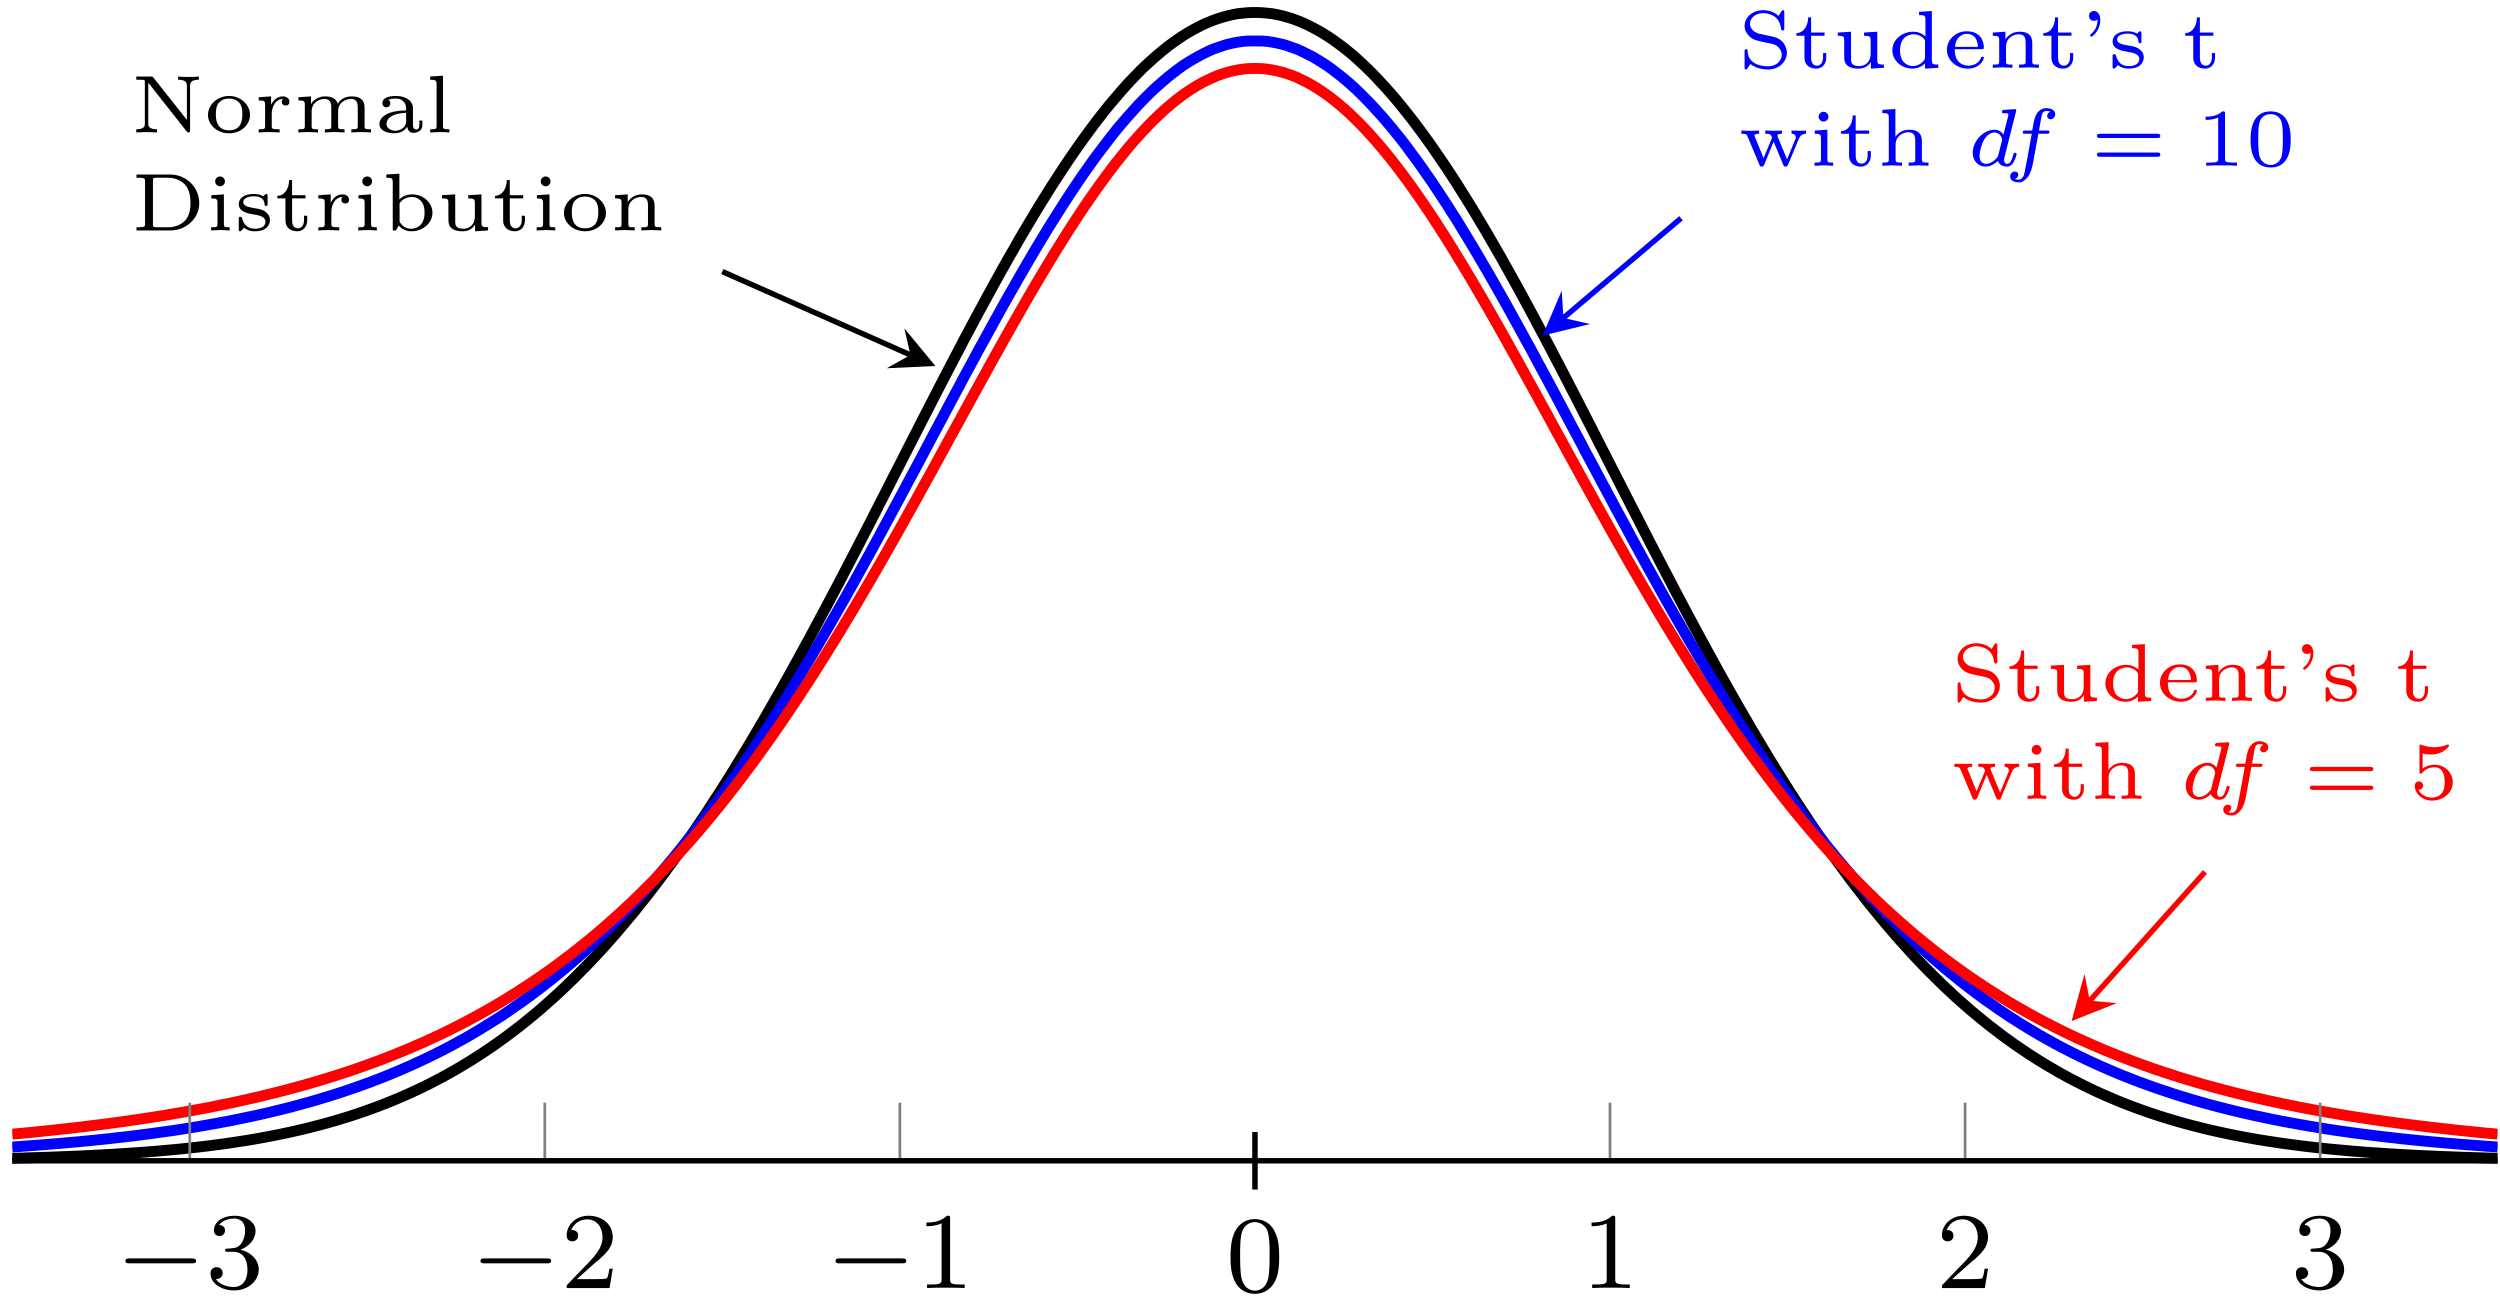 <?xml version="1.0" encoding="UTF-8"?>
<svg xmlns="http://www.w3.org/2000/svg" xmlns:xlink="http://www.w3.org/1999/xlink" width="183pt" height="95pt" viewBox="0 0 183 95" version="1.1">
<defs>
<g>
<symbol overflow="visible" id="glyph0-0">
<path style="stroke:none;" d=""/>
</symbol>
<symbol overflow="visible" id="glyph0-1">
<path style="stroke:none;" d="M 3.891 -2.547 C 3.891 -3.391 3.812 -3.906 3.547 -4.422 C 3.203 -5.125 2.547 -5.297 2.109 -5.297 C 1.109 -5.297 0.734 -4.547 0.625 -4.328 C 0.344 -3.75 0.328 -2.953 0.328 -2.547 C 0.328 -2.016 0.344 -1.219 0.734 -0.578 C 1.094 0.016 1.688 0.172 2.109 0.172 C 2.5 0.172 3.172 0.047 3.578 -0.734 C 3.875 -1.312 3.891 -2.031 3.891 -2.547 Z M 3.188 -2.641 C 3.188 -2.172 3.188 -1.453 3.094 -1 C 2.922 -0.172 2.375 -0.062 2.109 -0.062 C 1.844 -0.062 1.297 -0.188 1.125 -1.016 C 1.031 -1.469 1.031 -2.219 1.031 -2.641 C 1.031 -3.188 1.031 -3.75 1.125 -4.188 C 1.297 -5 1.906 -5.078 2.109 -5.078 C 2.375 -5.078 2.938 -4.938 3.094 -4.219 C 3.188 -3.781 3.188 -3.172 3.188 -2.641 Z M 3.188 -2.641 "/>
</symbol>
<symbol overflow="visible" id="glyph1-0">
<path style="stroke:none;" d=""/>
</symbol>
<symbol overflow="visible" id="glyph1-1">
<path style="stroke:none;" d="M 4.969 -3.859 L 4.969 -4.094 C 4.859 -4.078 4.469 -4.062 4.219 -4.062 C 3.938 -4.062 3.562 -4.078 3.453 -4.094 L 3.453 -3.859 C 4.094 -3.859 4.094 -3.578 4.094 -3.422 L 4.094 -0.922 L 1.656 -4 C 1.594 -4.078 1.594 -4.094 1.469 -4.094 L 0.391 -4.094 L 0.391 -3.859 L 0.578 -3.859 C 0.719 -3.859 0.875 -3.859 0.984 -3.828 C 1.016 -3.812 1.016 -3.812 1.016 -3.703 L 1.016 -0.656 C 1.016 -0.5 1.016 -0.234 0.391 -0.234 L 0.391 0 C 0.5 0 0.891 -0.031 1.141 -0.031 C 1.422 -0.031 1.797 0 1.906 0 L 1.906 -0.234 C 1.266 -0.234 1.266 -0.5 1.266 -0.656 L 1.266 -3.641 L 4.078 -0.078 C 4.125 -0.016 4.141 0 4.203 0 C 4.328 0 4.328 -0.062 4.328 -0.172 L 4.328 -3.422 C 4.328 -3.578 4.328 -3.859 4.969 -3.859 Z M 4.969 -3.859 "/>
</symbol>
<symbol overflow="visible" id="glyph1-2">
<path style="stroke:none;" d="M 3.359 -1.281 C 3.359 -2.016 2.688 -2.672 1.828 -2.672 C 0.953 -2.672 0.281 -2.016 0.281 -1.281 C 0.281 -0.547 0.969 0.062 1.828 0.062 C 2.688 0.062 3.359 -0.547 3.359 -1.281 Z M 2.797 -1.328 C 2.797 -1.047 2.797 -0.156 1.828 -0.156 C 0.859 -0.156 0.859 -1.047 0.859 -1.328 C 0.859 -1.516 0.859 -1.922 1.078 -2.172 C 1.281 -2.391 1.531 -2.484 1.828 -2.484 C 2.109 -2.484 2.375 -2.391 2.578 -2.172 C 2.797 -1.922 2.797 -1.516 2.797 -1.328 Z M 2.797 -1.328 "/>
</symbol>
<symbol overflow="visible" id="glyph1-3">
<path style="stroke:none;" d="M 2.594 -2.25 C 2.594 -2.484 2.375 -2.641 2.109 -2.641 C 1.75 -2.641 1.438 -2.422 1.25 -2.016 L 1.25 -2.641 L 0.344 -2.578 L 0.344 -2.344 C 0.766 -2.344 0.812 -2.297 0.812 -2 L 0.812 -0.484 C 0.812 -0.234 0.766 -0.234 0.344 -0.234 L 0.344 0 C 0.5 -0.016 0.938 -0.031 1.078 -0.031 C 1.375 -0.031 1.797 0 1.875 0 L 1.875 -0.234 L 1.75 -0.234 C 1.297 -0.234 1.297 -0.297 1.297 -0.5 L 1.297 -1.344 C 1.297 -1.891 1.578 -2.438 2.109 -2.453 C 2.062 -2.391 2.031 -2.328 2.031 -2.25 C 2.031 -2.078 2.156 -1.969 2.312 -1.969 C 2.484 -1.969 2.594 -2.078 2.594 -2.25 Z M 2.594 -2.25 "/>
</symbol>
<symbol overflow="visible" id="glyph1-4">
<path style="stroke:none;" d="M 5.688 0 L 5.688 -0.234 C 5.266 -0.234 5.219 -0.234 5.219 -0.484 L 5.219 -1.812 C 5.219 -2.422 4.859 -2.641 4.266 -2.641 C 3.703 -2.641 3.375 -2.328 3.25 -2.094 C 3.109 -2.641 2.5 -2.641 2.328 -2.641 C 1.797 -2.641 1.453 -2.344 1.312 -2.094 L 1.297 -2.094 L 1.297 -2.641 L 0.375 -2.578 L 0.375 -2.344 C 0.797 -2.344 0.844 -2.297 0.844 -2 L 0.844 -0.484 C 0.844 -0.234 0.797 -0.234 0.375 -0.234 L 0.375 0 C 0.422 0 0.828 -0.031 1.094 -0.031 C 1.359 -0.031 1.766 0 1.812 0 L 1.812 -0.234 C 1.406 -0.234 1.344 -0.234 1.344 -0.484 L 1.344 -1.547 C 1.344 -2.203 1.922 -2.453 2.281 -2.453 C 2.688 -2.453 2.781 -2.188 2.781 -1.812 L 2.781 -0.484 C 2.781 -0.234 2.719 -0.234 2.312 -0.234 L 2.312 0 C 2.359 0 2.766 -0.031 3.031 -0.031 C 3.297 -0.031 3.688 0 3.75 0 L 3.75 -0.234 C 3.344 -0.234 3.281 -0.234 3.281 -0.484 L 3.281 -1.547 C 3.281 -2.203 3.844 -2.453 4.219 -2.453 C 4.625 -2.453 4.719 -2.188 4.719 -1.812 L 4.719 -0.484 C 4.719 -0.234 4.656 -0.234 4.25 -0.234 L 4.25 0 C 4.281 0 4.688 -0.031 4.969 -0.031 C 5.234 -0.031 5.625 0 5.688 0 Z M 5.688 0 "/>
</symbol>
<symbol overflow="visible" id="glyph1-5">
<path style="stroke:none;" d="M 3.469 -0.531 L 3.469 -0.875 L 3.25 -0.875 L 3.25 -0.547 C 3.25 -0.484 3.25 -0.219 3.016 -0.219 C 2.781 -0.219 2.781 -0.484 2.781 -0.547 L 2.781 -1.781 C 2.781 -2.344 2.219 -2.672 1.547 -2.672 C 1.25 -2.672 0.547 -2.641 0.547 -2.141 C 0.547 -1.969 0.656 -1.844 0.844 -1.844 C 1.016 -1.844 1.125 -1.969 1.125 -2.125 C 1.125 -2.234 1.078 -2.344 0.969 -2.391 C 1.172 -2.484 1.469 -2.484 1.531 -2.484 C 1.953 -2.484 2.281 -2.219 2.281 -1.766 L 2.281 -1.609 C 2.016 -1.609 1.531 -1.594 1.094 -1.438 C 0.703 -1.297 0.328 -1.031 0.328 -0.625 C 0.328 -0.094 0.953 0.062 1.422 0.062 C 1.922 0.062 2.219 -0.188 2.359 -0.422 C 2.406 -0.109 2.594 0.031 2.812 0.031 C 2.828 0.031 3.469 0.031 3.469 -0.531 Z M 2.281 -0.844 C 2.281 -0.234 1.672 -0.125 1.484 -0.125 C 1.156 -0.125 0.844 -0.328 0.844 -0.625 C 0.844 -0.969 1.172 -1.406 2.281 -1.438 Z M 2.281 -0.844 "/>
</symbol>
<symbol overflow="visible" id="glyph1-6">
<path style="stroke:none;" d="M 1.797 0 L 1.797 -0.234 C 1.391 -0.234 1.328 -0.234 1.328 -0.484 L 1.328 -4.156 L 0.391 -4.094 L 0.391 -3.859 C 0.797 -3.859 0.859 -3.812 0.859 -3.516 L 0.859 -0.484 C 0.859 -0.234 0.797 -0.234 0.391 -0.234 L 0.391 0 L 1.094 -0.031 C 1.328 -0.031 1.562 -0.016 1.797 0 Z M 1.797 0 "/>
</symbol>
<symbol overflow="visible" id="glyph1-7">
<path style="stroke:none;" d="M 5 -2 C 5 -3.156 4.047 -4.094 2.875 -4.094 L 0.406 -4.094 L 0.406 -3.859 L 0.562 -3.859 C 1.031 -3.859 1.031 -3.781 1.031 -3.578 L 1.031 -0.5 C 1.031 -0.312 1.031 -0.234 0.562 -0.234 L 0.406 -0.234 L 0.406 0 L 2.891 0 C 4.047 0 5 -0.891 5 -2 Z M 4.359 -2.016 C 4.359 -1.625 4.297 -1.094 3.984 -0.75 C 3.609 -0.344 3.109 -0.234 2.719 -0.234 L 1.906 -0.234 C 1.609 -0.234 1.609 -0.281 1.609 -0.469 L 1.609 -3.625 C 1.609 -3.812 1.609 -3.859 1.906 -3.859 L 2.703 -3.859 C 3.141 -3.859 3.609 -3.719 3.953 -3.359 C 4.281 -3 4.359 -2.453 4.359 -2.016 Z M 4.359 -2.016 "/>
</symbol>
<symbol overflow="visible" id="glyph1-8">
<path style="stroke:none;" d="M 1.75 0 L 1.75 -0.234 C 1.375 -0.234 1.328 -0.234 1.328 -0.484 L 1.328 -2.641 L 0.406 -2.578 L 0.406 -2.344 C 0.797 -2.344 0.859 -2.297 0.859 -2 L 0.859 -0.484 C 0.859 -0.234 0.797 -0.234 0.391 -0.234 L 0.391 0 L 1.078 -0.031 C 1.141 -0.031 1.594 -0.016 1.75 0 Z M 1.406 -3.594 C 1.406 -3.781 1.25 -3.953 1.047 -3.953 C 0.828 -3.953 0.688 -3.766 0.688 -3.594 C 0.688 -3.406 0.844 -3.234 1.047 -3.234 C 1.266 -3.234 1.406 -3.422 1.406 -3.594 Z M 1.406 -3.594 "/>
</symbol>
<symbol overflow="visible" id="glyph1-9">
<path style="stroke:none;" d="M 2.594 -0.766 C 2.594 -1.016 2.484 -1.188 2.344 -1.297 C 2.094 -1.531 1.859 -1.562 1.5 -1.625 C 1.047 -1.703 0.641 -1.766 0.641 -2.078 C 0.641 -2.25 0.812 -2.5 1.438 -2.5 C 1.844 -2.5 2.172 -2.344 2.203 -1.922 C 2.203 -1.844 2.219 -1.797 2.312 -1.797 C 2.422 -1.797 2.422 -1.844 2.422 -1.953 L 2.422 -2.5 C 2.422 -2.609 2.422 -2.672 2.328 -2.672 C 2.297 -2.672 2.281 -2.672 2.203 -2.594 C 2.188 -2.578 2.172 -2.578 2.094 -2.5 C 1.859 -2.656 1.562 -2.672 1.438 -2.672 C 0.5 -2.672 0.312 -2.203 0.312 -1.922 C 0.312 -1.344 1.016 -1.234 1.484 -1.156 C 1.75 -1.109 2.266 -1.031 2.266 -0.641 C 2.266 -0.406 2.094 -0.125 1.484 -0.125 C 0.906 -0.125 0.672 -0.469 0.547 -0.922 C 0.531 -0.969 0.516 -1 0.438 -1 C 0.312 -1 0.312 -0.953 0.312 -0.828 L 0.312 -0.109 C 0.312 0 0.312 0.062 0.406 0.062 C 0.453 0.062 0.453 0.047 0.562 -0.047 L 0.703 -0.203 C 1 0.062 1.359 0.062 1.484 0.062 C 2.359 0.062 2.594 -0.422 2.594 -0.766 Z M 2.594 -0.766 "/>
</symbol>
<symbol overflow="visible" id="glyph1-10">
<path style="stroke:none;" d="M 2.406 -0.75 L 2.406 -1.078 L 2.172 -1.078 L 2.172 -0.766 C 2.172 -0.344 1.953 -0.156 1.734 -0.156 C 1.297 -0.156 1.297 -0.641 1.297 -0.75 L 1.297 -2.344 L 2.281 -2.344 L 2.281 -2.578 L 1.297 -2.578 L 1.297 -3.688 L 1.078 -3.688 C 1.078 -3.141 0.812 -2.562 0.219 -2.531 L 0.219 -2.344 L 0.812 -2.344 L 0.812 -0.75 C 0.812 -0.125 1.281 0.062 1.688 0.062 C 2.094 0.062 2.406 -0.266 2.406 -0.75 Z M 2.406 -0.75 "/>
</symbol>
<symbol overflow="visible" id="glyph1-11">
<path style="stroke:none;" d="M 3.719 -1.297 C 3.719 -2.016 3.062 -2.641 2.25 -2.641 C 1.922 -2.641 1.578 -2.547 1.297 -2.281 L 1.297 -4.156 L 0.344 -4.094 L 0.344 -3.859 C 0.766 -3.859 0.812 -3.812 0.812 -3.516 L 0.812 0 L 1.047 0 L 1.25 -0.359 C 1.453 -0.125 1.766 0.062 2.172 0.062 C 3 0.062 3.719 -0.531 3.719 -1.297 Z M 3.141 -1.297 C 3.141 -0.156 2.281 -0.125 2.141 -0.125 C 1.938 -0.125 1.641 -0.188 1.406 -0.5 C 1.312 -0.625 1.312 -0.641 1.312 -0.75 L 1.312 -1.984 C 1.5 -2.281 1.859 -2.453 2.203 -2.453 C 2.531 -2.453 2.766 -2.297 2.906 -2.125 C 3.094 -1.891 3.141 -1.609 3.141 -1.297 Z M 3.141 -1.297 "/>
</symbol>
<symbol overflow="visible" id="glyph1-12">
<path style="stroke:none;" d="M 3.75 0 L 3.75 -0.234 C 3.328 -0.234 3.266 -0.281 3.266 -0.562 L 3.266 -2.641 L 2.297 -2.578 L 2.297 -2.344 C 2.719 -2.344 2.781 -2.297 2.781 -2 L 2.781 -1 C 2.781 -0.453 2.406 -0.125 1.938 -0.125 C 1.375 -0.125 1.344 -0.391 1.344 -0.672 L 1.344 -2.641 L 0.375 -2.578 L 0.375 -2.344 C 0.844 -2.344 0.844 -2.281 0.844 -1.938 L 0.844 -1 C 0.844 -0.594 0.844 -0.328 1.125 -0.125 C 1.344 0.031 1.641 0.062 1.891 0.062 C 2.281 0.062 2.594 -0.094 2.797 -0.438 L 2.797 0.062 Z M 3.75 0 "/>
</symbol>
<symbol overflow="visible" id="glyph1-13">
<path style="stroke:none;" d="M 3.75 0 L 3.75 -0.234 C 3.328 -0.234 3.266 -0.234 3.266 -0.484 L 3.266 -1.812 C 3.266 -2.391 2.938 -2.641 2.328 -2.641 C 1.812 -2.641 1.484 -2.359 1.297 -2.078 L 1.297 -2.641 L 0.375 -2.578 L 0.375 -2.344 C 0.797 -2.344 0.844 -2.297 0.844 -2 L 0.844 -0.484 C 0.844 -0.234 0.797 -0.234 0.375 -0.234 L 0.375 0 C 0.422 0 0.828 -0.031 1.094 -0.031 C 1.359 -0.031 1.766 0 1.812 0 L 1.812 -0.234 C 1.406 -0.234 1.344 -0.234 1.344 -0.484 L 1.344 -1.547 C 1.344 -2.203 1.906 -2.453 2.281 -2.453 C 2.688 -2.453 2.781 -2.203 2.781 -1.828 L 2.781 -0.484 C 2.781 -0.234 2.719 -0.234 2.297 -0.234 L 2.297 0 C 2.344 0 2.75 -0.031 3.016 -0.031 C 3.297 -0.031 3.688 0 3.75 0 Z M 3.75 0 "/>
</symbol>
<symbol overflow="visible" id="glyph1-14">
<path style="stroke:none;" d="M 3.562 -1.094 C 3.562 -1.516 3.328 -1.812 3.25 -1.891 C 2.938 -2.203 2.766 -2.234 2.016 -2.391 L 1.453 -2.516 C 1.141 -2.625 0.859 -2.891 0.859 -3.219 C 0.859 -3.625 1.25 -4 1.844 -4 C 2.156 -4 2.453 -3.906 2.703 -3.719 C 3.062 -3.438 3.125 -3 3.141 -2.859 C 3.156 -2.766 3.172 -2.734 3.266 -2.734 C 3.375 -2.734 3.375 -2.781 3.375 -2.891 L 3.375 -4.047 C 3.375 -4.141 3.375 -4.219 3.281 -4.219 C 3.25 -4.219 3.219 -4.219 3.172 -4.141 L 2.953 -3.797 C 2.609 -4.125 2.172 -4.219 1.828 -4.219 C 1.047 -4.219 0.469 -3.688 0.469 -3.062 C 0.469 -2.766 0.609 -2.5 0.828 -2.297 C 1.094 -2.047 1.297 -2 1.969 -1.859 C 2.594 -1.734 2.734 -1.703 2.922 -1.531 C 2.984 -1.453 3.188 -1.266 3.188 -0.953 C 3.188 -0.531 2.812 -0.109 2.188 -0.109 C 1.672 -0.109 0.734 -0.266 0.688 -1.219 C 0.688 -1.312 0.688 -1.359 0.594 -1.359 C 0.469 -1.359 0.469 -1.297 0.469 -1.188 L 0.469 -0.047 C 0.469 0.062 0.469 0.125 0.562 0.125 C 0.625 0.125 0.641 0.109 0.672 0.047 C 0.688 0.031 0.812 -0.156 0.891 -0.281 C 1.328 0.078 1.906 0.125 2.188 0.125 C 3.016 0.125 3.562 -0.469 3.562 -1.094 Z M 3.562 -1.094 "/>
</symbol>
<symbol overflow="visible" id="glyph1-15">
<path style="stroke:none;" d="M 3.688 0 L 3.688 -0.234 C 3.266 -0.234 3.219 -0.281 3.219 -0.562 L 3.219 -4.156 L 2.281 -4.094 L 2.281 -3.859 C 2.688 -3.859 2.75 -3.812 2.75 -3.516 L 2.75 -2.297 C 2.484 -2.531 2.188 -2.641 1.859 -2.641 C 1.031 -2.641 0.328 -2.047 0.328 -1.281 C 0.328 -0.547 0.984 0.062 1.797 0.062 C 2.156 0.062 2.469 -0.078 2.719 -0.312 L 2.719 0.062 Z M 2.719 -0.766 C 2.719 -0.656 2.719 -0.641 2.625 -0.516 C 2.328 -0.156 1.938 -0.125 1.828 -0.125 C 1.578 -0.125 1.328 -0.234 1.125 -0.453 C 0.938 -0.688 0.891 -1.016 0.891 -1.281 C 0.891 -2.375 1.688 -2.453 1.906 -2.453 C 2.109 -2.453 2.406 -2.375 2.641 -2.125 C 2.719 -2.016 2.719 -2 2.719 -1.891 Z M 2.719 -0.766 "/>
</symbol>
<symbol overflow="visible" id="glyph1-16">
<path style="stroke:none;" d="M 2.984 -0.719 C 2.984 -0.75 2.969 -0.812 2.875 -0.812 C 2.797 -0.812 2.781 -0.781 2.766 -0.703 C 2.578 -0.266 2.125 -0.156 1.859 -0.156 C 1.531 -0.156 1.25 -0.297 1.078 -0.516 C 0.859 -0.797 0.859 -1.188 0.859 -1.359 L 2.812 -1.359 C 2.938 -1.359 2.984 -1.359 2.984 -1.5 C 2.984 -1.953 2.734 -2.672 1.734 -2.672 C 0.891 -2.672 0.281 -2.031 0.281 -1.312 C 0.281 -0.562 0.969 0.062 1.812 0.062 C 2.688 0.062 2.984 -0.594 2.984 -0.719 Z M 2.547 -1.531 L 0.875 -1.531 C 0.938 -2.328 1.484 -2.484 1.734 -2.484 C 2.5 -2.484 2.547 -1.703 2.547 -1.531 Z M 2.547 -1.531 "/>
</symbol>
<symbol overflow="visible" id="glyph1-17">
<path style="stroke:none;" d="M 1.516 -3.484 C 1.516 -3.891 1.328 -4.156 1.047 -4.156 C 0.812 -4.156 0.688 -3.984 0.688 -3.797 C 0.688 -3.609 0.812 -3.438 1.047 -3.438 C 1.156 -3.438 1.25 -3.469 1.312 -3.531 C 1.312 -3.172 1.219 -2.781 0.812 -2.453 C 0.797 -2.438 0.766 -2.406 0.766 -2.375 C 0.766 -2.328 0.812 -2.281 0.875 -2.281 C 0.953 -2.281 1.516 -2.75 1.516 -3.484 Z M 1.516 -3.484 "/>
</symbol>
<symbol overflow="visible" id="glyph1-18">
<path style="stroke:none;" d="M 4.969 -2.344 L 4.969 -2.578 C 4.969 -2.578 4.719 -2.562 4.5 -2.562 C 4.344 -2.562 3.984 -2.578 3.906 -2.578 L 3.906 -2.344 C 4.141 -2.344 4.219 -2.203 4.219 -2.094 C 4.219 -2.047 4.219 -2.031 4.188 -1.953 L 3.578 -0.469 L 2.891 -2.125 C 2.891 -2.141 2.875 -2.172 2.875 -2.203 C 2.875 -2.344 3.094 -2.344 3.203 -2.344 L 3.203 -2.578 C 3.078 -2.562 2.656 -2.562 2.547 -2.562 C 2.344 -2.562 2.078 -2.578 1.984 -2.578 L 1.984 -2.344 C 2.297 -2.344 2.375 -2.344 2.484 -2.062 L 1.859 -0.562 L 1.234 -2.094 C 1.203 -2.156 1.188 -2.172 1.188 -2.203 C 1.188 -2.344 1.422 -2.344 1.531 -2.344 L 1.531 -2.578 C 1.406 -2.562 0.984 -2.562 0.828 -2.562 C 0.781 -2.562 0.391 -2.562 0.234 -2.578 L 0.234 -2.344 C 0.578 -2.344 0.609 -2.312 0.688 -2.141 L 1.547 -0.094 C 1.578 0 1.609 0.062 1.719 0.062 C 1.797 0.062 1.859 0.031 1.906 -0.078 L 2.594 -1.766 L 3.297 -0.078 C 3.344 0.047 3.406 0.062 3.484 0.062 C 3.594 0.062 3.609 0 3.656 -0.094 L 4.438 -1.969 C 4.594 -2.344 4.875 -2.344 4.969 -2.344 Z M 4.969 -2.344 "/>
</symbol>
<symbol overflow="visible" id="glyph1-19">
<path style="stroke:none;" d="M 3.75 0 L 3.75 -0.234 C 3.328 -0.234 3.266 -0.234 3.266 -0.484 L 3.266 -1.812 C 3.266 -2.391 2.938 -2.641 2.328 -2.641 C 1.703 -2.641 1.406 -2.234 1.328 -2.109 L 1.328 -4.156 L 0.375 -4.094 L 0.375 -3.859 C 0.797 -3.859 0.844 -3.812 0.844 -3.516 L 0.844 -0.484 C 0.844 -0.234 0.797 -0.234 0.375 -0.234 L 0.375 0 C 0.422 0 0.828 -0.031 1.094 -0.031 C 1.359 -0.031 1.766 0 1.812 0 L 1.812 -0.234 C 1.406 -0.234 1.344 -0.234 1.344 -0.484 L 1.344 -1.547 C 1.344 -2.203 1.906 -2.453 2.281 -2.453 C 2.688 -2.453 2.781 -2.203 2.781 -1.828 L 2.781 -0.484 C 2.781 -0.234 2.719 -0.234 2.297 -0.234 L 2.297 0 C 2.344 0 2.75 -0.031 3.016 -0.031 C 3.297 -0.031 3.688 0 3.75 0 Z M 3.75 0 "/>
</symbol>
<symbol overflow="visible" id="glyph2-0">
<path style="stroke:none;" d=""/>
</symbol>
<symbol overflow="visible" id="glyph2-1">
<path style="stroke:none;" d="M 3.625 -3.969 C 3.625 -4 3.641 -4.031 3.641 -4.062 C 3.641 -4.156 3.516 -4.156 3.453 -4.141 L 2.781 -4.094 C 2.672 -4.094 2.594 -4.078 2.594 -3.938 C 2.594 -3.844 2.672 -3.844 2.766 -3.844 C 2.938 -3.844 2.984 -3.844 3.062 -3.812 C 3.062 -3.719 3.062 -3.703 3.047 -3.625 C 2.922 -3.109 2.812 -2.703 2.703 -2.281 C 2.609 -2.422 2.406 -2.641 2.047 -2.641 C 1.281 -2.641 0.453 -1.844 0.453 -0.953 C 0.453 -0.312 0.906 0.062 1.406 0.062 C 1.812 0.062 2.156 -0.219 2.297 -0.359 C 2.422 0.016 2.812 0.062 2.953 0.062 C 3.172 0.062 3.328 -0.062 3.438 -0.25 C 3.578 -0.484 3.672 -0.828 3.672 -0.859 C 3.672 -0.875 3.656 -0.953 3.547 -0.953 C 3.469 -0.953 3.453 -0.906 3.422 -0.812 C 3.328 -0.438 3.203 -0.141 2.969 -0.141 C 2.766 -0.141 2.75 -0.359 2.75 -0.438 C 2.75 -0.516 2.75 -0.531 2.781 -0.641 Z M 2.328 -0.781 C 2.297 -0.672 2.297 -0.672 2.219 -0.578 C 1.891 -0.203 1.578 -0.141 1.438 -0.141 C 1.188 -0.141 0.953 -0.297 0.953 -0.719 C 0.953 -0.969 1.078 -1.562 1.281 -1.891 C 1.453 -2.219 1.766 -2.438 2.047 -2.438 C 2.5 -2.438 2.609 -1.969 2.609 -1.922 L 2.594 -1.844 Z M 2.328 -0.781 "/>
</symbol>
<symbol overflow="visible" id="glyph2-2">
<path style="stroke:none;" d="M 2.578 -2.344 L 3.188 -2.344 C 3.312 -2.344 3.391 -2.344 3.391 -2.484 C 3.391 -2.578 3.312 -2.578 3.203 -2.578 L 2.625 -2.578 C 2.797 -3.562 2.797 -3.578 2.828 -3.688 C 2.859 -3.812 2.859 -3.859 2.953 -3.938 C 3.031 -3.984 3.078 -4.016 3.172 -4.016 C 3.266 -4.016 3.359 -4 3.453 -3.969 C 3.328 -3.906 3.219 -3.781 3.219 -3.641 C 3.219 -3.516 3.328 -3.406 3.469 -3.406 C 3.625 -3.406 3.812 -3.547 3.812 -3.781 C 3.812 -4.109 3.438 -4.219 3.172 -4.219 C 2.906 -4.219 2.5 -4.094 2.312 -3.484 C 2.266 -3.344 2.25 -3.219 2.203 -3 C 2.172 -2.828 2.172 -2.75 2.125 -2.578 L 1.641 -2.578 C 1.516 -2.578 1.438 -2.578 1.438 -2.422 C 1.438 -2.344 1.516 -2.344 1.625 -2.344 L 2.094 -2.344 C 1.859 -1 1.766 -0.531 1.75 -0.438 C 1.562 0.594 1.531 0.656 1.484 0.766 C 1.391 0.906 1.297 1.016 1.141 1.016 C 1.109 1.016 0.969 1.016 0.875 0.969 C 1 0.922 1.109 0.797 1.109 0.641 C 1.109 0.516 1 0.422 0.859 0.422 C 0.703 0.422 0.516 0.547 0.516 0.781 C 0.516 1.125 0.891 1.219 1.141 1.219 C 1.469 1.219 1.703 0.953 1.812 0.812 C 2.078 0.469 2.203 -0.25 2.203 -0.297 Z M 2.578 -2.344 "/>
</symbol>
<symbol overflow="visible" id="glyph3-0">
<path style="stroke:none;" d=""/>
</symbol>
<symbol overflow="visible" id="glyph3-1">
<path style="stroke:none;" d="M 4.891 -2.031 C 4.984 -2.031 5.109 -2.031 5.109 -2.188 C 5.109 -2.344 4.953 -2.344 4.859 -2.344 L 0.719 -2.344 C 0.641 -2.344 0.469 -2.344 0.469 -2.188 C 0.469 -2.031 0.609 -2.031 0.688 -2.031 Z M 4.859 -0.656 C 4.953 -0.656 5.109 -0.656 5.109 -0.812 C 5.109 -0.969 4.984 -0.969 4.891 -0.969 L 0.688 -0.969 C 0.609 -0.969 0.469 -0.969 0.469 -0.812 C 0.469 -0.656 0.641 -0.656 0.719 -0.656 Z M 4.859 -0.656 "/>
</symbol>
<symbol overflow="visible" id="glyph3-2">
<path style="stroke:none;" d="M 2.141 -3.797 C 2.141 -3.984 2.125 -3.984 1.938 -3.984 C 1.547 -3.594 0.938 -3.594 0.719 -3.594 L 0.719 -3.359 C 0.875 -3.359 1.281 -3.359 1.641 -3.531 L 1.641 -0.516 C 1.641 -0.312 1.641 -0.234 1.016 -0.234 L 0.766 -0.234 L 0.766 0 C 1.094 -0.031 1.562 -0.031 1.891 -0.031 C 2.219 -0.031 2.688 -0.031 3.016 0 L 3.016 -0.234 L 2.766 -0.234 C 2.141 -0.234 2.141 -0.312 2.141 -0.516 Z M 2.141 -3.797 "/>
</symbol>
<symbol overflow="visible" id="glyph3-3">
<path style="stroke:none;" d="M 3.297 -1.906 C 3.297 -2.344 3.297 -3.984 1.828 -3.984 C 0.359 -3.984 0.359 -2.344 0.359 -1.906 C 0.359 -1.484 0.359 0.125 1.828 0.125 C 3.297 0.125 3.297 -1.484 3.297 -1.906 Z M 1.828 -0.062 C 1.578 -0.062 1.172 -0.188 1.016 -0.688 C 0.922 -1.031 0.922 -1.609 0.922 -1.984 C 0.922 -2.391 0.922 -2.844 1.016 -3.172 C 1.156 -3.703 1.609 -3.781 1.828 -3.781 C 2.094 -3.781 2.5 -3.656 2.625 -3.203 C 2.719 -2.891 2.719 -2.453 2.719 -1.984 C 2.719 -1.609 2.719 -1 2.625 -0.672 C 2.453 -0.141 2.016 -0.062 1.828 -0.062 Z M 1.828 -0.062 "/>
</symbol>
<symbol overflow="visible" id="glyph3-4">
<path style="stroke:none;" d="M 1.016 -3.328 C 1.219 -3.266 1.422 -3.25 1.625 -3.25 C 1.766 -3.25 2.094 -3.25 2.469 -3.453 C 2.578 -3.516 2.938 -3.766 2.938 -3.891 C 2.938 -3.969 2.891 -3.984 2.859 -3.984 C 2.844 -3.984 2.844 -3.984 2.766 -3.953 C 2.562 -3.875 2.25 -3.781 1.859 -3.781 C 1.562 -3.781 1.25 -3.844 0.969 -3.938 C 0.922 -3.969 0.891 -3.984 0.875 -3.984 C 0.781 -3.984 0.781 -3.906 0.781 -3.812 L 0.781 -2.016 C 0.781 -1.922 0.781 -1.844 0.891 -1.844 C 0.953 -1.844 0.969 -1.875 1 -1.922 C 1.156 -2.109 1.422 -2.312 1.891 -2.312 C 2.625 -2.312 2.625 -1.422 2.625 -1.234 C 2.625 -1 2.609 -0.656 2.406 -0.406 C 2.219 -0.188 1.938 -0.094 1.688 -0.094 C 1.281 -0.094 0.859 -0.312 0.719 -0.672 C 1.016 -0.672 1.047 -0.906 1.047 -0.969 C 1.047 -1.141 0.922 -1.281 0.734 -1.281 C 0.688 -1.281 0.438 -1.25 0.438 -0.953 C 0.438 -0.406 0.953 0.125 1.703 0.125 C 2.531 0.125 3.219 -0.453 3.219 -1.203 C 3.219 -1.891 2.672 -2.5 1.891 -2.5 C 1.516 -2.5 1.203 -2.375 1.016 -2.219 Z M 1.016 -3.328 "/>
</symbol>
<symbol overflow="visible" id="glyph4-0">
<path style="stroke:none;" d=""/>
</symbol>
<symbol overflow="visible" id="glyph4-1">
<path style="stroke:none;" d="M 5.562 -1.812 C 5.703 -1.812 5.875 -1.812 5.875 -1.984 C 5.875 -2.172 5.703 -2.172 5.562 -2.172 L 1 -2.172 C 0.875 -2.172 0.703 -2.172 0.703 -1.984 C 0.703 -1.812 0.875 -1.812 1 -1.812 Z M 5.562 -1.812 "/>
</symbol>
<symbol overflow="visible" id="glyph5-0">
<path style="stroke:none;" d=""/>
</symbol>
<symbol overflow="visible" id="glyph5-1">
<path style="stroke:none;" d="M 2.016 -2.656 C 2.641 -2.656 3.047 -2.203 3.047 -1.359 C 3.047 -0.359 2.484 -0.078 2.062 -0.078 C 1.625 -0.078 1.016 -0.234 0.734 -0.656 C 1.031 -0.656 1.234 -0.844 1.234 -1.094 C 1.234 -1.359 1.047 -1.531 0.781 -1.531 C 0.578 -1.531 0.344 -1.406 0.344 -1.078 C 0.344 -0.328 1.156 0.172 2.078 0.172 C 3.125 0.172 3.875 -0.562 3.875 -1.359 C 3.875 -2.031 3.344 -2.625 2.531 -2.812 C 3.156 -3.031 3.641 -3.562 3.641 -4.203 C 3.641 -4.844 2.922 -5.297 2.094 -5.297 C 1.234 -5.297 0.594 -4.844 0.594 -4.234 C 0.594 -3.938 0.781 -3.812 1 -3.812 C 1.25 -3.812 1.406 -3.984 1.406 -4.219 C 1.406 -4.516 1.141 -4.625 0.969 -4.625 C 1.312 -5.062 1.922 -5.094 2.062 -5.094 C 2.266 -5.094 2.875 -5.031 2.875 -4.203 C 2.875 -3.656 2.641 -3.312 2.531 -3.188 C 2.297 -2.938 2.109 -2.922 1.625 -2.891 C 1.469 -2.891 1.406 -2.875 1.406 -2.766 C 1.406 -2.656 1.484 -2.656 1.625 -2.656 Z M 2.016 -2.656 "/>
</symbol>
<symbol overflow="visible" id="glyph5-2">
<path style="stroke:none;" d="M 2.25 -1.625 C 2.375 -1.75 2.703 -2.016 2.844 -2.125 C 3.328 -2.578 3.797 -3.016 3.797 -3.734 C 3.797 -4.688 3 -5.297 2.016 -5.297 C 1.047 -5.297 0.422 -4.578 0.422 -3.859 C 0.422 -3.469 0.734 -3.422 0.844 -3.422 C 1.016 -3.422 1.266 -3.531 1.266 -3.844 C 1.266 -4.25 0.859 -4.25 0.766 -4.25 C 1 -4.844 1.531 -5.031 1.922 -5.031 C 2.656 -5.031 3.047 -4.406 3.047 -3.734 C 3.047 -2.906 2.469 -2.297 1.516 -1.344 L 0.516 -0.297 C 0.422 -0.219 0.422 -0.203 0.422 0 L 3.562 0 L 3.797 -1.422 L 3.547 -1.422 C 3.531 -1.266 3.469 -0.875 3.375 -0.719 C 3.328 -0.656 2.719 -0.656 2.594 -0.656 L 1.172 -0.656 Z M 2.25 -1.625 "/>
</symbol>
<symbol overflow="visible" id="glyph5-3">
<path style="stroke:none;" d="M 2.5 -5.078 C 2.5 -5.297 2.484 -5.297 2.266 -5.297 C 1.938 -4.984 1.516 -4.797 0.766 -4.797 L 0.766 -4.531 C 0.984 -4.531 1.406 -4.531 1.875 -4.734 L 1.875 -0.656 C 1.875 -0.359 1.844 -0.266 1.094 -0.266 L 0.812 -0.266 L 0.812 0 C 1.141 -0.031 1.828 -0.031 2.188 -0.031 C 2.547 -0.031 3.234 -0.031 3.562 0 L 3.562 -0.266 L 3.281 -0.266 C 2.531 -0.266 2.5 -0.359 2.5 -0.656 Z M 2.5 -5.078 "/>
</symbol>
</g>
<clipPath id="clip1">
  <path d="M 0.895 0 L 182.828 0 L 182.828 95 L 0.895 95 Z M 0.895 0 "/>
</clipPath>
</defs>
<g id="surface1">
<path style="fill:none;stroke-width:0.399;stroke-linecap:butt;stroke-linejoin:miter;stroke:rgb(0%,0%,0%);stroke-opacity:1;stroke-miterlimit:10;" d="M 90.969 8.426 L 90.969 12.641 " transform="matrix(1,0,0,-1,0.894,95.5)"/>
<g style="fill:rgb(0%,0%,0%);fill-opacity:1;">
  <use xlink:href="#glyph0-1" x="89.746" y="94.536"/>
</g>
<g clip-path="url(#clip1)" clip-rule="nonzero">
<path style="fill:none;stroke-width:0.797;stroke-linecap:butt;stroke-linejoin:miter;stroke:rgb(0%,0%,0%);stroke-opacity:1;stroke-miterlimit:10;" d="M 0.001 10.715 L 0.364 10.727 L 0.731 10.734 L 1.458 10.758 L 1.825 10.766 L 2.551 10.789 L 2.918 10.805 L 3.282 10.816 L 3.645 10.832 L 4.012 10.844 L 4.739 10.875 L 5.106 10.891 L 5.469 10.91 L 5.833 10.926 L 6.2 10.945 L 6.926 10.984 L 7.293 11.004 L 8.02 11.051 L 8.387 11.074 L 9.114 11.121 L 9.481 11.148 L 9.844 11.176 L 10.208 11.207 L 10.575 11.234 L 10.938 11.266 L 11.301 11.301 L 11.668 11.332 L 12.395 11.402 L 12.762 11.441 L 13.489 11.52 L 13.856 11.562 L 14.219 11.605 L 14.583 11.652 L 14.95 11.699 L 15.313 11.746 L 15.676 11.797 L 16.044 11.852 L 16.77 11.961 L 17.137 12.02 L 17.501 12.078 L 17.864 12.141 L 18.231 12.207 L 18.594 12.273 L 18.958 12.344 L 19.325 12.414 L 19.688 12.488 L 20.051 12.566 L 20.419 12.645 L 21.145 12.809 L 21.512 12.898 L 21.876 12.988 L 22.239 13.082 L 22.606 13.176 L 22.969 13.273 L 23.333 13.379 L 23.7 13.484 L 24.426 13.703 L 24.794 13.82 L 25.157 13.938 L 25.52 14.062 L 25.887 14.188 L 26.614 14.453 L 26.981 14.59 L 27.708 14.879 L 28.075 15.031 L 28.438 15.184 L 28.801 15.344 L 29.169 15.508 L 29.532 15.676 L 29.895 15.848 L 30.262 16.027 L 30.626 16.207 L 30.989 16.395 L 31.356 16.59 L 31.719 16.785 L 32.083 16.988 L 32.45 17.195 L 32.813 17.41 L 33.18 17.629 L 33.544 17.852 L 33.907 18.082 L 34.274 18.316 L 34.637 18.559 L 35.001 18.805 L 35.368 19.055 L 36.094 19.578 L 36.461 19.855 L 37.188 20.41 L 37.555 20.703 L 37.919 21 L 38.282 21.301 L 38.649 21.609 L 39.376 22.25 L 39.743 22.578 L 40.106 22.914 L 40.469 23.258 L 40.836 23.613 L 41.2 23.965 L 41.563 24.336 L 41.93 24.703 L 42.294 25.082 L 42.657 25.469 L 43.024 25.863 L 43.387 26.258 L 43.751 26.672 L 44.118 27.086 L 44.481 27.512 L 44.844 27.941 L 45.211 28.379 L 45.575 28.816 L 45.938 29.27 L 46.305 29.73 L 46.669 30.195 L 47.032 30.672 L 47.399 31.152 L 47.762 31.641 L 48.126 32.137 L 48.493 32.641 L 49.219 33.664 L 49.586 34.195 L 49.95 34.727 L 50.313 35.266 L 50.68 35.809 L 51.044 36.363 L 51.407 36.93 L 51.774 37.492 L 52.137 38.062 L 52.501 38.641 L 52.868 39.23 L 53.594 40.426 L 53.961 41.031 L 54.325 41.645 L 54.688 42.266 L 55.055 42.887 L 55.419 43.52 L 55.782 44.156 L 56.149 44.797 L 56.512 45.441 L 56.876 46.09 L 57.243 46.754 L 57.606 47.41 L 57.969 48.082 L 58.336 48.746 L 58.7 49.426 L 59.063 50.109 L 59.43 50.789 L 59.794 51.48 L 60.157 52.168 L 60.524 52.859 L 60.887 53.555 L 61.251 54.262 L 61.618 54.961 L 61.981 55.664 L 62.344 56.371 L 62.711 57.078 L 63.438 58.508 L 63.805 59.223 L 64.168 59.934 L 64.532 60.652 L 64.899 61.363 L 65.626 62.793 L 65.993 63.508 L 66.356 64.223 L 66.719 64.93 L 67.086 65.645 L 67.45 66.348 L 67.813 67.062 L 68.18 67.77 L 68.543 68.469 L 68.907 69.164 L 69.274 69.863 L 69.637 70.562 L 70.004 71.25 L 70.368 71.934 L 70.731 72.613 L 71.098 73.285 L 71.461 73.957 L 71.825 74.621 L 72.192 75.285 L 72.918 76.582 L 73.286 77.219 L 73.649 77.859 L 74.012 78.48 L 74.379 79.102 L 75.106 80.312 L 75.473 80.902 L 75.836 81.488 L 76.2 82.062 L 76.567 82.625 L 76.93 83.18 L 77.293 83.727 L 77.661 84.262 L 78.024 84.785 L 78.387 85.297 L 78.754 85.801 L 79.118 86.289 L 79.481 86.77 L 79.848 87.238 L 80.211 87.695 L 80.575 88.129 L 80.942 88.559 L 81.305 88.98 L 81.668 89.383 L 82.036 89.77 L 82.399 90.148 L 82.762 90.512 L 83.129 90.855 L 83.493 91.184 L 83.856 91.5 L 84.223 91.805 L 84.586 92.098 L 84.95 92.367 L 85.317 92.629 L 85.68 92.871 L 86.043 93.098 L 86.411 93.309 L 86.774 93.5 L 87.137 93.688 L 87.504 93.848 L 87.868 93.996 L 88.231 94.125 L 88.598 94.242 L 88.961 94.344 L 89.325 94.426 L 89.692 94.496 L 90.055 94.535 L 90.418 94.57 L 90.786 94.586 L 91.149 94.586 L 91.512 94.57 L 91.879 94.535 L 92.243 94.496 L 92.606 94.426 L 92.973 94.344 L 93.336 94.242 L 93.7 94.133 L 94.067 93.996 L 94.43 93.848 L 94.793 93.688 L 95.161 93.5 L 95.524 93.309 L 95.887 93.098 L 96.254 92.871 L 96.618 92.629 L 96.981 92.367 L 97.348 92.098 L 97.711 91.812 L 98.075 91.512 L 98.442 91.191 L 98.805 90.855 L 99.168 90.512 L 99.536 90.148 L 99.899 89.77 L 100.262 89.383 L 100.629 88.98 L 100.993 88.566 L 101.356 88.141 L 101.723 87.695 L 102.086 87.238 L 102.45 86.777 L 102.817 86.297 L 103.543 85.305 L 103.911 84.793 L 104.274 84.262 L 104.637 83.734 L 105.004 83.188 L 105.368 82.633 L 105.735 82.07 L 106.098 81.488 L 106.461 80.91 L 106.829 80.312 L 107.192 79.715 L 107.555 79.102 L 107.922 78.488 L 108.286 77.859 L 108.649 77.227 L 109.016 76.59 L 109.379 75.941 L 109.743 75.285 L 110.11 74.629 L 110.473 73.965 L 110.836 73.293 L 111.204 72.613 L 111.567 71.934 L 111.93 71.25 L 112.297 70.562 L 112.661 69.871 L 113.024 69.172 L 113.391 68.477 L 114.118 67.062 L 114.485 66.359 L 114.848 65.645 L 115.211 64.938 L 115.579 64.223 L 116.305 62.793 L 116.672 62.078 L 117.036 61.363 L 117.399 60.652 L 117.766 59.934 L 118.129 59.223 L 118.493 58.508 L 118.86 57.801 L 119.223 57.086 L 119.586 56.379 L 119.954 55.664 L 120.317 54.969 L 120.68 54.262 L 121.047 53.562 L 121.411 52.867 L 121.774 52.168 L 122.141 51.48 L 122.504 50.789 L 122.868 50.109 L 123.235 49.426 L 123.961 48.082 L 124.329 47.418 L 124.692 46.754 L 125.055 46.098 L 125.422 45.441 L 125.786 44.797 L 126.149 44.156 L 126.516 43.52 L 126.879 42.898 L 127.243 42.266 L 127.61 41.652 L 127.973 41.039 L 128.336 40.434 L 128.704 39.828 L 129.067 39.238 L 129.43 38.652 L 129.797 38.07 L 130.524 36.93 L 130.891 36.363 L 131.254 35.82 L 131.618 35.27 L 131.985 34.727 L 132.348 34.195 L 132.711 33.676 L 133.079 33.152 L 133.442 32.641 L 133.805 32.137 L 134.172 31.641 L 134.536 31.152 L 134.899 30.672 L 135.266 30.203 L 135.629 29.73 L 135.993 29.27 L 136.36 28.824 L 136.723 28.379 L 137.086 27.941 L 137.454 27.512 L 137.817 27.094 L 138.18 26.672 L 138.547 26.27 L 138.911 25.863 L 139.274 25.469 L 139.641 25.082 L 140.004 24.703 L 140.368 24.336 L 140.735 23.973 L 141.098 23.613 L 141.461 23.258 L 141.829 22.922 L 142.192 22.578 L 142.559 22.25 L 143.286 21.609 L 143.653 21.301 L 144.016 21 L 144.379 20.703 L 144.747 20.41 L 145.473 19.855 L 145.84 19.578 L 146.567 19.055 L 146.934 18.805 L 147.297 18.559 L 147.661 18.316 L 148.028 18.082 L 148.391 17.852 L 148.754 17.629 L 149.122 17.41 L 149.848 16.988 L 150.215 16.785 L 150.579 16.59 L 150.942 16.398 L 151.309 16.211 L 151.672 16.027 L 152.036 15.852 L 152.403 15.676 L 152.766 15.508 L 153.129 15.344 L 153.497 15.188 L 153.86 15.031 L 154.223 14.879 L 154.59 14.734 L 154.954 14.59 L 155.317 14.453 L 155.684 14.32 L 156.047 14.188 L 156.411 14.062 L 156.778 13.941 L 157.141 13.82 L 157.504 13.703 L 157.872 13.594 L 158.235 13.484 L 158.598 13.379 L 158.965 13.277 L 159.329 13.176 L 159.692 13.082 L 160.059 12.988 L 160.786 12.809 L 161.153 12.727 L 161.516 12.645 L 161.879 12.566 L 162.247 12.488 L 162.61 12.414 L 162.973 12.344 L 163.34 12.273 L 164.067 12.141 L 164.434 12.078 L 165.161 11.961 L 165.528 11.906 L 166.254 11.797 L 166.622 11.75 L 166.985 11.699 L 167.348 11.652 L 167.715 11.605 L 168.442 11.52 L 168.809 11.48 L 169.536 11.402 L 169.903 11.367 L 170.266 11.332 L 170.629 11.301 L 170.997 11.266 L 171.36 11.234 L 171.723 11.207 L 172.09 11.176 L 172.817 11.121 L 173.184 11.098 L 173.911 11.051 L 174.278 11.027 L 174.641 11.004 L 175.004 10.984 L 175.372 10.965 L 176.098 10.926 L 176.465 10.91 L 176.829 10.891 L 177.196 10.875 L 177.922 10.844 L 178.286 10.832 L 178.653 10.816 L 179.016 10.805 L 179.383 10.789 L 180.11 10.766 L 180.477 10.758 L 181.204 10.734 L 181.571 10.727 L 181.934 10.715 " transform="matrix(1,0,0,-1,0.894,95.5)"/>
<path style="fill:none;stroke-width:0.797;stroke-linecap:butt;stroke-linejoin:miter;stroke:rgb(0%,0%,100%);stroke-opacity:1;stroke-miterlimit:10;" d="M 0.001 11.539 L 0.364 11.566 L 0.731 11.59 L 1.458 11.645 L 1.825 11.672 L 2.551 11.727 L 2.918 11.758 L 3.282 11.789 L 3.645 11.816 L 4.012 11.852 L 4.739 11.914 L 5.106 11.949 L 5.833 12.02 L 6.2 12.059 L 6.563 12.094 L 6.926 12.133 L 7.293 12.172 L 7.657 12.215 L 8.02 12.254 L 8.387 12.297 L 8.751 12.34 L 9.114 12.387 L 9.481 12.434 L 10.208 12.527 L 10.575 12.578 L 11.301 12.68 L 11.668 12.73 L 12.395 12.84 L 12.762 12.898 L 13.489 13.016 L 13.856 13.078 L 14.219 13.141 L 14.583 13.207 L 14.95 13.27 L 15.313 13.34 L 15.676 13.406 L 16.044 13.477 L 16.77 13.625 L 17.137 13.703 L 17.501 13.777 L 17.864 13.855 L 18.231 13.938 L 18.594 14.02 L 18.958 14.105 L 19.325 14.195 L 20.051 14.375 L 20.419 14.469 L 21.145 14.664 L 21.512 14.766 L 21.876 14.867 L 22.239 14.973 L 22.606 15.082 L 22.969 15.191 L 23.333 15.305 L 23.7 15.418 L 24.426 15.66 L 24.794 15.785 L 25.157 15.91 L 25.52 16.039 L 25.887 16.172 L 26.251 16.305 L 26.614 16.445 L 26.981 16.586 L 27.344 16.73 L 27.708 16.879 L 28.075 17.031 L 28.438 17.184 L 28.801 17.344 L 29.169 17.504 L 29.895 17.84 L 30.262 18.012 L 30.626 18.188 L 30.989 18.367 L 31.356 18.551 L 31.719 18.738 L 32.083 18.93 L 32.45 19.125 L 32.813 19.328 L 33.18 19.527 L 33.544 19.738 L 33.907 19.953 L 34.274 20.172 L 34.637 20.395 L 35.001 20.625 L 35.368 20.848 L 35.731 21.082 L 36.094 21.32 L 36.461 21.574 L 36.825 21.832 L 37.188 22.074 L 37.555 22.34 L 37.919 22.602 L 38.282 22.879 L 38.649 23.156 L 39.012 23.438 L 39.376 23.723 L 39.743 24.02 L 40.106 24.316 L 40.469 24.617 L 40.836 24.93 L 41.2 25.242 L 41.563 25.559 L 41.93 25.887 L 42.294 26.227 L 42.657 26.562 L 43.024 26.906 L 43.751 27.609 L 44.118 27.973 L 44.481 28.348 L 44.844 28.727 L 45.211 29.102 L 45.575 29.488 L 45.938 29.891 L 46.305 30.281 L 47.032 31.109 L 47.399 31.527 L 47.762 31.957 L 48.126 32.391 L 48.493 32.832 L 48.856 33.277 L 49.219 33.734 L 49.586 34.195 L 49.95 34.66 L 50.313 35.129 L 50.68 35.613 L 51.044 36.105 L 51.407 36.594 L 51.774 37.098 L 52.501 38.113 L 52.868 38.637 L 53.231 39.16 L 53.594 39.695 L 53.961 40.238 L 54.325 40.777 L 54.688 41.336 L 55.055 41.891 L 55.782 43.023 L 56.149 43.605 L 56.512 44.188 L 56.876 44.777 L 57.243 45.367 L 57.606 45.969 L 57.969 46.574 L 58.336 47.188 L 58.7 47.805 L 59.063 48.418 L 59.43 49.051 L 59.794 49.684 L 60.157 50.32 L 60.524 50.961 L 60.887 51.598 L 61.251 52.246 L 61.618 52.902 L 61.981 53.559 L 62.344 54.223 L 62.711 54.879 L 63.075 55.551 L 63.438 56.215 L 63.805 56.898 L 64.168 57.57 L 64.532 58.25 L 64.899 58.93 L 65.262 59.609 L 65.626 60.301 L 65.993 60.973 L 66.356 61.66 L 66.719 62.34 L 67.086 63.039 L 67.45 63.727 L 67.813 64.406 L 68.18 65.094 L 68.543 65.785 L 68.907 66.465 L 69.274 67.145 L 69.637 67.836 L 70.004 68.508 L 70.368 69.18 L 70.731 69.859 L 71.098 70.523 L 71.825 71.852 L 72.192 72.516 L 72.555 73.172 L 72.918 73.82 L 73.286 74.457 L 73.649 75.098 L 74.012 75.73 L 74.379 76.359 L 74.743 76.984 L 75.106 77.59 L 75.473 78.199 L 75.836 78.797 L 76.2 79.379 L 76.567 79.961 L 77.293 81.094 L 77.661 81.648 L 78.024 82.191 L 78.387 82.723 L 78.754 83.238 L 79.118 83.758 L 79.481 84.246 L 79.848 84.73 L 80.211 85.207 L 80.575 85.676 L 80.942 86.133 L 81.305 86.559 L 81.668 86.977 L 82.036 87.387 L 82.399 87.789 L 82.762 88.168 L 83.129 88.535 L 83.493 88.891 L 83.856 89.223 L 84.223 89.543 L 84.586 89.855 L 84.95 90.141 L 85.317 90.422 L 85.68 90.684 L 86.043 90.922 L 86.411 91.145 L 86.774 91.348 L 87.137 91.543 L 87.504 91.727 L 87.868 91.891 L 88.231 92.02 L 88.598 92.145 L 88.961 92.258 L 89.325 92.34 L 89.692 92.414 L 90.055 92.465 L 90.418 92.496 L 90.786 92.5 L 91.149 92.5 L 91.512 92.496 L 91.879 92.465 L 92.243 92.414 L 92.606 92.34 L 92.973 92.258 L 93.336 92.152 L 93.7 92.02 L 94.067 91.891 L 94.43 91.727 L 94.793 91.543 L 95.161 91.363 L 95.524 91.145 L 95.887 90.922 L 96.254 90.684 L 96.618 90.422 L 96.981 90.141 L 97.348 89.855 L 97.711 89.551 L 98.075 89.234 L 98.442 88.891 L 98.805 88.535 L 99.168 88.168 L 99.536 87.789 L 99.899 87.387 L 100.262 86.988 L 100.629 86.559 L 100.993 86.133 L 101.356 85.676 L 101.723 85.223 L 102.086 84.746 L 102.45 84.246 L 102.817 83.758 L 103.18 83.25 L 103.543 82.723 L 103.911 82.199 L 104.637 81.098 L 105.004 80.543 L 105.368 79.961 L 105.735 79.395 L 106.461 78.199 L 106.829 77.598 L 107.192 76.984 L 107.555 76.359 L 107.922 75.738 L 108.286 75.105 L 108.649 74.465 L 109.016 73.82 L 109.379 73.18 L 109.743 72.516 L 110.11 71.859 L 110.836 70.531 L 111.204 69.867 L 111.93 68.508 L 112.297 67.836 L 112.661 67.152 L 113.024 66.473 L 113.391 65.785 L 113.754 65.094 L 114.118 64.406 L 114.485 63.719 L 114.848 63.039 L 115.211 62.34 L 115.579 61.668 L 115.942 60.98 L 116.305 60.301 L 116.672 59.617 L 117.036 58.938 L 117.399 58.25 L 117.766 57.578 L 118.129 56.906 L 118.493 56.223 L 118.86 55.551 L 119.586 54.223 L 119.954 53.566 L 120.317 52.91 L 120.68 52.258 L 121.047 51.598 L 121.411 50.961 L 121.774 50.32 L 122.141 49.684 L 122.504 49.051 L 122.868 48.426 L 123.235 47.805 L 123.598 47.188 L 123.961 46.582 L 124.329 45.977 L 124.692 45.379 L 125.055 44.777 L 125.422 44.188 L 126.149 43.023 L 126.516 42.457 L 126.879 41.902 L 127.243 41.344 L 127.61 40.785 L 127.973 40.238 L 128.336 39.703 L 128.704 39.172 L 129.067 38.637 L 129.43 38.113 L 129.797 37.605 L 130.161 37.105 L 130.524 36.594 L 130.891 36.105 L 131.254 35.613 L 131.618 35.137 L 131.985 34.66 L 132.348 34.195 L 132.711 33.734 L 133.079 33.285 L 133.442 32.832 L 133.805 32.391 L 134.172 31.965 L 134.536 31.539 L 134.899 31.109 L 135.266 30.699 L 135.629 30.289 L 135.993 29.891 L 136.36 29.496 L 136.723 29.102 L 137.086 28.727 L 137.454 28.348 L 137.817 27.98 L 138.18 27.617 L 138.547 27.258 L 138.911 26.906 L 139.274 26.562 L 139.641 26.227 L 140.004 25.887 L 140.368 25.559 L 140.735 25.242 L 141.461 24.617 L 141.829 24.316 L 142.192 24.02 L 142.559 23.723 L 142.922 23.438 L 143.286 23.156 L 143.653 22.879 L 144.379 22.34 L 144.747 22.086 L 145.11 21.832 L 145.473 21.574 L 145.84 21.332 L 146.204 21.082 L 146.567 20.855 L 146.934 20.617 L 147.661 20.172 L 148.028 19.953 L 148.391 19.738 L 148.754 19.535 L 149.122 19.328 L 149.485 19.125 L 149.848 18.93 L 150.215 18.738 L 150.579 18.551 L 150.942 18.367 L 151.309 18.188 L 151.672 18.012 L 152.036 17.84 L 152.403 17.672 L 152.766 17.508 L 153.129 17.348 L 153.497 17.188 L 153.86 17.031 L 154.223 16.879 L 154.59 16.73 L 154.954 16.59 L 155.317 16.445 L 155.684 16.305 L 156.411 16.039 L 156.778 15.91 L 157.504 15.66 L 157.872 15.539 L 158.235 15.418 L 158.598 15.305 L 158.965 15.191 L 159.692 14.973 L 160.059 14.867 L 160.786 14.664 L 161.153 14.566 L 161.516 14.469 L 161.879 14.379 L 162.247 14.285 L 162.61 14.195 L 162.973 14.109 L 163.34 14.023 L 163.704 13.941 L 164.067 13.855 L 164.434 13.777 L 164.797 13.703 L 165.161 13.625 L 165.528 13.551 L 165.891 13.477 L 166.254 13.406 L 166.622 13.34 L 167.348 13.207 L 167.715 13.141 L 168.079 13.078 L 168.442 13.02 L 168.809 12.957 L 169.536 12.84 L 169.903 12.785 L 170.266 12.73 L 170.629 12.68 L 170.997 12.629 L 171.723 12.527 L 172.09 12.48 L 172.817 12.387 L 173.184 12.34 L 173.911 12.254 L 174.278 12.215 L 174.641 12.172 L 175.004 12.133 L 175.372 12.094 L 175.735 12.059 L 176.098 12.02 L 176.465 11.984 L 176.829 11.949 L 177.196 11.914 L 177.922 11.852 L 178.286 11.816 L 178.653 11.789 L 179.016 11.758 L 179.383 11.727 L 180.11 11.672 L 180.477 11.645 L 181.204 11.59 L 181.571 11.566 L 181.934 11.539 " transform="matrix(1,0,0,-1,0.894,95.5)"/>
<path style="fill:none;stroke-width:0.797;stroke-linecap:butt;stroke-linejoin:miter;stroke:rgb(100%,0%,0%);stroke-opacity:1;stroke-miterlimit:10;" d="M 0.001 12.48 L 0.364 12.516 L 0.731 12.547 L 1.458 12.617 L 1.825 12.656 L 2.188 12.691 L 2.551 12.73 L 2.918 12.766 L 3.282 12.805 L 3.645 12.848 L 4.012 12.887 L 4.376 12.93 L 4.739 12.969 L 5.106 13.012 L 5.469 13.059 L 5.833 13.102 L 6.2 13.148 L 6.563 13.191 L 6.926 13.242 L 7.293 13.289 L 7.657 13.336 L 8.02 13.387 L 8.387 13.438 L 8.751 13.492 L 9.114 13.543 L 9.481 13.598 L 10.208 13.707 L 10.575 13.766 L 11.301 13.883 L 11.668 13.945 L 12.395 14.07 L 12.762 14.133 L 13.489 14.266 L 13.856 14.332 L 14.583 14.473 L 14.95 14.547 L 15.676 14.695 L 16.044 14.77 L 16.407 14.848 L 16.77 14.93 L 17.137 15.012 L 17.864 15.176 L 18.231 15.262 L 18.958 15.441 L 19.325 15.531 L 20.051 15.719 L 20.419 15.816 L 20.782 15.914 L 21.145 16.016 L 21.512 16.117 L 22.239 16.328 L 22.606 16.438 L 22.969 16.547 L 23.333 16.66 L 23.7 16.777 L 24.426 17.012 L 24.794 17.133 L 25.157 17.258 L 25.52 17.387 L 25.887 17.516 L 26.614 17.781 L 26.981 17.918 L 27.708 18.199 L 28.075 18.348 L 28.801 18.645 L 29.169 18.797 L 29.532 18.957 L 29.895 19.113 L 30.262 19.277 L 30.989 19.613 L 31.356 19.785 L 31.719 19.961 L 32.083 20.141 L 32.45 20.324 L 32.813 20.508 L 33.18 20.699 L 33.544 20.891 L 33.907 21.09 L 34.274 21.289 L 34.637 21.492 L 35.001 21.703 L 35.368 21.914 L 35.731 22.129 L 36.094 22.348 L 36.461 22.574 L 36.825 22.801 L 37.188 23.035 L 37.555 23.27 L 37.919 23.512 L 38.282 23.758 L 38.649 24.008 L 39.012 24.262 L 39.376 24.52 L 39.743 24.785 L 40.106 25.051 L 40.469 25.328 L 40.836 25.605 L 41.2 25.887 L 41.563 26.176 L 41.93 26.469 L 42.294 26.766 L 42.657 27.07 L 43.024 27.379 L 43.387 27.691 L 43.751 28.012 L 44.118 28.336 L 44.481 28.668 L 44.844 29.004 L 45.211 29.344 L 45.575 29.691 L 45.938 30.043 L 46.305 30.406 L 46.669 30.766 L 47.032 31.137 L 47.399 31.512 L 47.762 31.895 L 48.126 32.285 L 48.493 32.676 L 48.856 33.078 L 49.219 33.484 L 49.586 33.895 L 50.313 34.738 L 50.68 35.172 L 51.044 35.605 L 51.407 36.051 L 51.774 36.5 L 52.137 36.957 L 52.501 37.422 L 52.868 37.891 L 53.231 38.363 L 53.594 38.848 L 53.961 39.336 L 54.325 39.828 L 54.688 40.328 L 55.055 40.836 L 55.419 41.348 L 55.782 41.867 L 56.149 42.395 L 56.512 42.926 L 56.876 43.465 L 57.243 44.008 L 57.606 44.559 L 57.969 45.117 L 58.336 45.676 L 58.7 46.242 L 59.063 46.816 L 59.43 47.395 L 59.794 47.98 L 60.157 48.57 L 60.524 49.168 L 60.887 49.766 L 61.251 50.371 L 61.618 50.98 L 61.981 51.598 L 62.344 52.219 L 62.711 52.84 L 63.075 53.465 L 63.438 54.102 L 63.805 54.738 L 64.532 56.02 L 64.899 56.668 L 65.262 57.312 L 65.626 57.969 L 65.993 58.625 L 66.356 59.281 L 66.719 59.945 L 67.086 60.602 L 67.45 61.266 L 67.813 61.934 L 68.18 62.598 L 68.543 63.27 L 68.907 63.934 L 69.274 64.598 L 69.637 65.266 L 70.004 65.934 L 70.368 66.598 L 70.731 67.258 L 71.098 67.922 L 71.461 68.582 L 71.825 69.238 L 72.192 69.895 L 72.555 70.547 L 72.918 71.195 L 73.286 71.84 L 73.649 72.48 L 74.012 73.113 L 74.379 73.75 L 74.743 74.375 L 75.106 74.992 L 75.473 75.605 L 75.836 76.211 L 76.2 76.812 L 76.567 77.398 L 76.93 77.984 L 77.293 78.562 L 77.661 79.125 L 78.024 79.684 L 78.387 80.234 L 78.754 80.773 L 79.118 81.297 L 79.481 81.812 L 79.848 82.316 L 80.211 82.809 L 80.575 83.293 L 80.942 83.758 L 81.305 84.211 L 81.668 84.656 L 82.036 85.086 L 82.399 85.496 L 82.762 85.898 L 83.129 86.285 L 83.493 86.656 L 83.856 87.008 L 84.223 87.352 L 84.586 87.672 L 84.95 87.98 L 85.317 88.27 L 85.68 88.543 L 86.043 88.797 L 86.411 89.039 L 86.774 89.258 L 87.137 89.465 L 87.504 89.645 L 87.868 89.816 L 88.231 89.969 L 88.598 90.098 L 88.961 90.211 L 89.325 90.305 L 89.692 90.379 L 90.055 90.438 L 90.418 90.477 L 90.786 90.488 L 91.149 90.488 L 91.512 90.477 L 91.879 90.438 L 92.243 90.379 L 92.606 90.305 L 92.973 90.211 L 93.336 90.098 L 93.7 89.969 L 94.067 89.824 L 94.793 89.465 L 95.161 89.258 L 95.524 89.039 L 95.887 88.797 L 96.254 88.543 L 96.618 88.27 L 96.981 87.98 L 97.348 87.672 L 97.711 87.352 L 98.075 87.008 L 98.442 86.656 L 98.805 86.285 L 99.168 85.902 L 99.536 85.496 L 99.899 85.086 L 100.262 84.66 L 100.629 84.215 L 100.993 83.762 L 101.356 83.293 L 101.723 82.809 L 102.086 82.32 L 102.45 81.816 L 102.817 81.297 L 103.18 80.773 L 103.543 80.238 L 103.911 79.688 L 104.274 79.133 L 104.637 78.566 L 105.004 77.992 L 105.368 77.406 L 105.735 76.812 L 106.098 76.215 L 106.461 75.609 L 106.829 74.996 L 107.555 73.754 L 107.922 73.125 L 108.286 72.488 L 108.649 71.848 L 109.016 71.203 L 109.379 70.555 L 109.743 69.898 L 110.11 69.246 L 110.836 67.926 L 111.204 67.262 L 111.567 66.602 L 111.93 65.938 L 112.297 65.273 L 112.661 64.605 L 113.024 63.934 L 113.391 63.27 L 113.754 62.602 L 114.118 61.938 L 114.485 61.273 L 115.211 59.945 L 115.579 59.285 L 115.942 58.629 L 116.305 57.977 L 116.672 57.32 L 117.036 56.668 L 117.399 56.023 L 117.766 55.383 L 118.129 54.738 L 118.493 54.102 L 118.86 53.473 L 119.223 52.844 L 119.586 52.223 L 119.954 51.602 L 120.317 50.984 L 120.68 50.375 L 121.047 49.77 L 121.774 48.574 L 122.141 47.988 L 122.504 47.402 L 122.868 46.82 L 123.235 46.242 L 123.961 45.117 L 124.329 44.562 L 124.692 44.012 L 125.055 43.469 L 125.422 42.93 L 125.786 42.398 L 126.149 41.871 L 126.516 41.352 L 126.879 40.836 L 127.243 40.332 L 127.61 39.832 L 127.973 39.336 L 128.336 38.852 L 128.704 38.367 L 129.067 37.891 L 129.43 37.422 L 129.797 36.961 L 130.161 36.504 L 130.524 36.055 L 130.891 35.609 L 131.254 35.172 L 131.618 34.742 L 131.985 34.316 L 132.348 33.898 L 132.711 33.484 L 133.079 33.082 L 133.442 32.68 L 133.805 32.285 L 134.172 31.898 L 134.536 31.516 L 134.899 31.137 L 135.629 30.406 L 135.993 30.047 L 136.36 29.691 L 137.086 29.004 L 137.454 28.668 L 137.817 28.34 L 138.18 28.016 L 138.547 27.695 L 139.274 27.07 L 139.641 26.77 L 140.004 26.473 L 140.368 26.18 L 140.735 25.887 L 141.098 25.605 L 141.461 25.328 L 141.829 25.055 L 142.192 24.785 L 142.559 24.523 L 142.922 24.262 L 143.286 24.008 L 143.653 23.758 L 144.379 23.273 L 144.747 23.035 L 145.473 22.574 L 145.84 22.352 L 146.204 22.129 L 146.567 21.914 L 146.934 21.703 L 147.661 21.289 L 148.028 21.09 L 148.754 20.699 L 149.122 20.512 L 149.485 20.324 L 149.848 20.141 L 150.215 19.961 L 150.579 19.785 L 150.942 19.613 L 151.309 19.445 L 151.672 19.277 L 152.036 19.117 L 152.403 18.957 L 153.129 18.645 L 153.497 18.496 L 153.86 18.348 L 154.223 18.203 L 154.59 18.059 L 154.954 17.922 L 155.317 17.781 L 155.684 17.648 L 156.047 17.516 L 156.411 17.387 L 156.778 17.258 L 157.141 17.137 L 157.504 17.012 L 157.872 16.895 L 158.598 16.66 L 158.965 16.547 L 159.692 16.328 L 160.059 16.223 L 160.422 16.117 L 160.786 16.016 L 161.153 15.914 L 161.879 15.719 L 162.247 15.625 L 162.61 15.531 L 162.973 15.441 L 163.34 15.352 L 163.704 15.262 L 164.067 15.176 L 164.434 15.094 L 165.161 14.93 L 165.528 14.852 L 166.254 14.695 L 166.622 14.621 L 167.348 14.473 L 167.715 14.402 L 168.079 14.336 L 168.442 14.266 L 168.809 14.199 L 169.172 14.133 L 169.536 14.07 L 169.903 14.008 L 170.629 13.883 L 170.997 13.824 L 171.723 13.707 L 172.09 13.652 L 172.817 13.543 L 173.184 13.492 L 173.547 13.438 L 173.911 13.387 L 174.278 13.34 L 174.641 13.289 L 175.004 13.242 L 175.372 13.195 L 176.098 13.102 L 176.465 13.059 L 176.829 13.012 L 177.196 12.969 L 177.559 12.93 L 177.922 12.887 L 178.286 12.848 L 178.653 12.805 L 179.016 12.766 L 179.383 12.73 L 179.747 12.691 L 180.11 12.656 L 180.477 12.617 L 181.204 12.547 L 181.571 12.516 L 181.934 12.48 " transform="matrix(1,0,0,-1,0.894,95.5)"/>
</g>
<g style="fill:rgb(0%,0%,0%);fill-opacity:1;">
  <use xlink:href="#glyph1-1" x="9.586" y="9.696"/>
  <use xlink:href="#glyph1-2" x="14.942" y="9.696"/>
  <use xlink:href="#glyph1-3" x="18.594" y="9.696"/>
  <use xlink:href="#glyph1-4" x="21.469" y="9.696"/>
  <use xlink:href="#glyph1-5" x="27.447" y="9.696"/>
  <use xlink:href="#glyph1-6" x="31.099" y="9.696"/>
</g>
<g style="fill:rgb(0%,0%,0%);fill-opacity:1;">
  <use xlink:href="#glyph1-7" x="9.586" y="16.869"/>
  <use xlink:href="#glyph1-8" x="15.061" y="16.869"/>
  <use xlink:href="#glyph1-9" x="17.166" y="16.869"/>
  <use xlink:href="#glyph1-10" x="20.083" y="16.869"/>
  <use xlink:href="#glyph1-3" x="22.958" y="16.869"/>
  <use xlink:href="#glyph1-8" x="25.833" y="16.869"/>
  <use xlink:href="#glyph1-11" x="27.937" y="16.869"/>
  <use xlink:href="#glyph1-12" x="31.978" y="16.869"/>
  <use xlink:href="#glyph1-10" x="36.019" y="16.869"/>
  <use xlink:href="#glyph1-8" x="38.894" y="16.869"/>
  <use xlink:href="#glyph1-2" x="40.998" y="16.869"/>
  <use xlink:href="#glyph1-13" x="44.651" y="16.869"/>
</g>
<g style="fill:rgb(0%,0%,100%);fill-opacity:1;">
  <use xlink:href="#glyph1-14" x="127.235" y="4.962"/>
  <use xlink:href="#glyph1-10" x="131.276" y="4.962"/>
  <use xlink:href="#glyph1-12" x="134.151" y="4.962"/>
  <use xlink:href="#glyph1-15" x="138.192" y="4.962"/>
  <use xlink:href="#glyph1-16" x="142.233" y="4.962"/>
  <use xlink:href="#glyph1-13" x="145.497" y="4.962"/>
</g>
<g style="fill:rgb(0%,0%,100%);fill-opacity:1;">
  <use xlink:href="#glyph1-10" x="149.352" y="4.962"/>
  <use xlink:href="#glyph1-17" x="152.227" y="4.962"/>
  <use xlink:href="#glyph1-9" x="154.331" y="4.962"/>
</g>
<g style="fill:rgb(0%,0%,100%);fill-opacity:1;">
  <use xlink:href="#glyph1-10" x="159.735" y="4.962"/>
</g>
<g style="fill:rgb(0%,0%,100%);fill-opacity:1;">
  <use xlink:href="#glyph1-18" x="127.235" y="12.135"/>
  <use xlink:href="#glyph1-8" x="132.436" y="12.135"/>
  <use xlink:href="#glyph1-10" x="134.54" y="12.135"/>
  <use xlink:href="#glyph1-19" x="137.415" y="12.135"/>
</g>
<g style="fill:rgb(0%,0%,100%);fill-opacity:1;">
  <use xlink:href="#glyph2-1" x="143.949" y="12.135"/>
</g>
<g style="fill:rgb(0%,0%,100%);fill-opacity:1;">
  <use xlink:href="#glyph2-2" x="146.63" y="12.135"/>
</g>
<g style="fill:rgb(0%,0%,100%);fill-opacity:1;">
  <use xlink:href="#glyph3-1" x="153.024" y="12.135"/>
</g>
<g style="fill:rgb(0%,0%,100%);fill-opacity:1;">
  <use xlink:href="#glyph3-2" x="160.73" y="12.135"/>
  <use xlink:href="#glyph3-3" x="164.383" y="12.135"/>
</g>
<g style="fill:rgb(100%,0%,0%);fill-opacity:1;">
  <use xlink:href="#glyph1-14" x="142.829" y="51.306"/>
  <use xlink:href="#glyph1-10" x="146.87" y="51.306"/>
  <use xlink:href="#glyph1-12" x="149.745" y="51.306"/>
  <use xlink:href="#glyph1-15" x="153.786" y="51.306"/>
  <use xlink:href="#glyph1-16" x="157.827" y="51.306"/>
  <use xlink:href="#glyph1-13" x="161.091" y="51.306"/>
</g>
<g style="fill:rgb(100%,0%,0%);fill-opacity:1;">
  <use xlink:href="#glyph1-10" x="164.946" y="51.306"/>
  <use xlink:href="#glyph1-17" x="167.821" y="51.306"/>
  <use xlink:href="#glyph1-9" x="169.925" y="51.306"/>
</g>
<g style="fill:rgb(100%,0%,0%);fill-opacity:1;">
  <use xlink:href="#glyph1-10" x="175.329" y="51.306"/>
</g>
<g style="fill:rgb(100%,0%,0%);fill-opacity:1;">
  <use xlink:href="#glyph1-18" x="142.829" y="58.479"/>
  <use xlink:href="#glyph1-8" x="148.03" y="58.479"/>
  <use xlink:href="#glyph1-10" x="150.134" y="58.479"/>
  <use xlink:href="#glyph1-19" x="153.009" y="58.479"/>
</g>
<g style="fill:rgb(100%,0%,0%);fill-opacity:1;">
  <use xlink:href="#glyph2-1" x="159.543" y="58.479"/>
</g>
<g style="fill:rgb(100%,0%,0%);fill-opacity:1;">
  <use xlink:href="#glyph2-2" x="162.224" y="58.479"/>
</g>
<g style="fill:rgb(100%,0%,0%);fill-opacity:1;">
  <use xlink:href="#glyph3-1" x="168.618" y="58.479"/>
</g>
<g style="fill:rgb(100%,0%,0%);fill-opacity:1;">
  <use xlink:href="#glyph3-4" x="176.324" y="58.479"/>
</g>
<path style="fill:none;stroke-width:0.399;stroke-linecap:butt;stroke-linejoin:miter;stroke:rgb(0%,0%,0%);stroke-opacity:1;stroke-miterlimit:10;" d="M 51.981 75.621 L 65.751 69.516 " transform="matrix(1,0,0,-1,0.894,95.5)"/>
<path style=" stroke:none;fill-rule:nonzero;fill:rgb(0%,0%,0%);fill-opacity:1;" d="M 68.469 26.789 L 66.199 24.039 L 66.645 25.984 L 64.906 26.957 "/>
<path style="fill:none;stroke-width:0.399;stroke-linecap:butt;stroke-linejoin:miter;stroke:rgb(0%,0%,100%);stroke-opacity:1;stroke-miterlimit:10;" d="M 122.157 79.527 L 113.547 72.227 " transform="matrix(1,0,0,-1,0.894,95.5)"/>
<path style=" stroke:none;fill-rule:nonzero;fill:rgb(0%,0%,100%);fill-opacity:1;" d="M 112.914 24.566 L 116.391 23.719 L 114.441 23.273 L 114.32 21.277 "/>
<path style="fill:none;stroke-width:0.399;stroke-linecap:butt;stroke-linejoin:miter;stroke:rgb(100%,0%,0%);stroke-opacity:1;stroke-miterlimit:10;" d="M 160.512 31.676 L 152.079 22.246 " transform="matrix(1,0,0,-1,0.894,95.5)"/>
<path style=" stroke:none;fill-rule:nonzero;fill:rgb(100%,0%,0%);fill-opacity:1;" d="M 151.641 74.742 L 154.961 73.426 L 152.973 73.254 L 152.582 71.293 "/>
<path style="fill:none;stroke-width:0.199;stroke-linecap:butt;stroke-linejoin:miter;stroke:rgb(50%,50%,50%);stroke-opacity:1;stroke-miterlimit:10;" d="M 12.997 10.531 L 12.997 14.785 M 38.985 10.531 L 38.985 14.785 M 64.977 10.531 L 64.977 14.785 M 116.958 10.531 L 116.958 14.785 M 142.95 10.531 L 142.95 14.785 M 168.942 10.531 L 168.942 14.785 " transform="matrix(1,0,0,-1,0.894,95.5)"/>
<path style="fill:none;stroke-width:0.399;stroke-linecap:butt;stroke-linejoin:miter;stroke:rgb(0%,0%,0%);stroke-opacity:1;stroke-miterlimit:10;" d="M 0.001 10.531 L 181.934 10.531 " transform="matrix(1,0,0,-1,0.894,95.5)"/>
<g style="fill:rgb(0%,0%,0%);fill-opacity:1;">
  <use xlink:href="#glyph4-1" x="8.479" y="94.288"/>
</g>
<g style="fill:rgb(0%,0%,0%);fill-opacity:1;">
  <use xlink:href="#glyph5-1" x="15.066" y="94.288"/>
</g>
<g style="fill:rgb(0%,0%,0%);fill-opacity:1;">
  <use xlink:href="#glyph4-1" x="34.47" y="94.288"/>
</g>
<g style="fill:rgb(0%,0%,0%);fill-opacity:1;">
  <use xlink:href="#glyph5-2" x="41.057" y="94.288"/>
</g>
<g style="fill:rgb(0%,0%,0%);fill-opacity:1;">
  <use xlink:href="#glyph4-1" x="60.461" y="94.288"/>
</g>
<g style="fill:rgb(0%,0%,0%);fill-opacity:1;">
  <use xlink:href="#glyph5-3" x="67.048" y="94.288"/>
</g>
<g style="fill:rgb(0%,0%,0%);fill-opacity:1;">
  <use xlink:href="#glyph5-3" x="115.736" y="94.288"/>
</g>
<g style="fill:rgb(0%,0%,0%);fill-opacity:1;">
  <use xlink:href="#glyph5-2" x="141.726" y="94.288"/>
</g>
<g style="fill:rgb(0%,0%,0%);fill-opacity:1;">
  <use xlink:href="#glyph5-1" x="167.717" y="94.288"/>
</g>
</g>
</svg>
